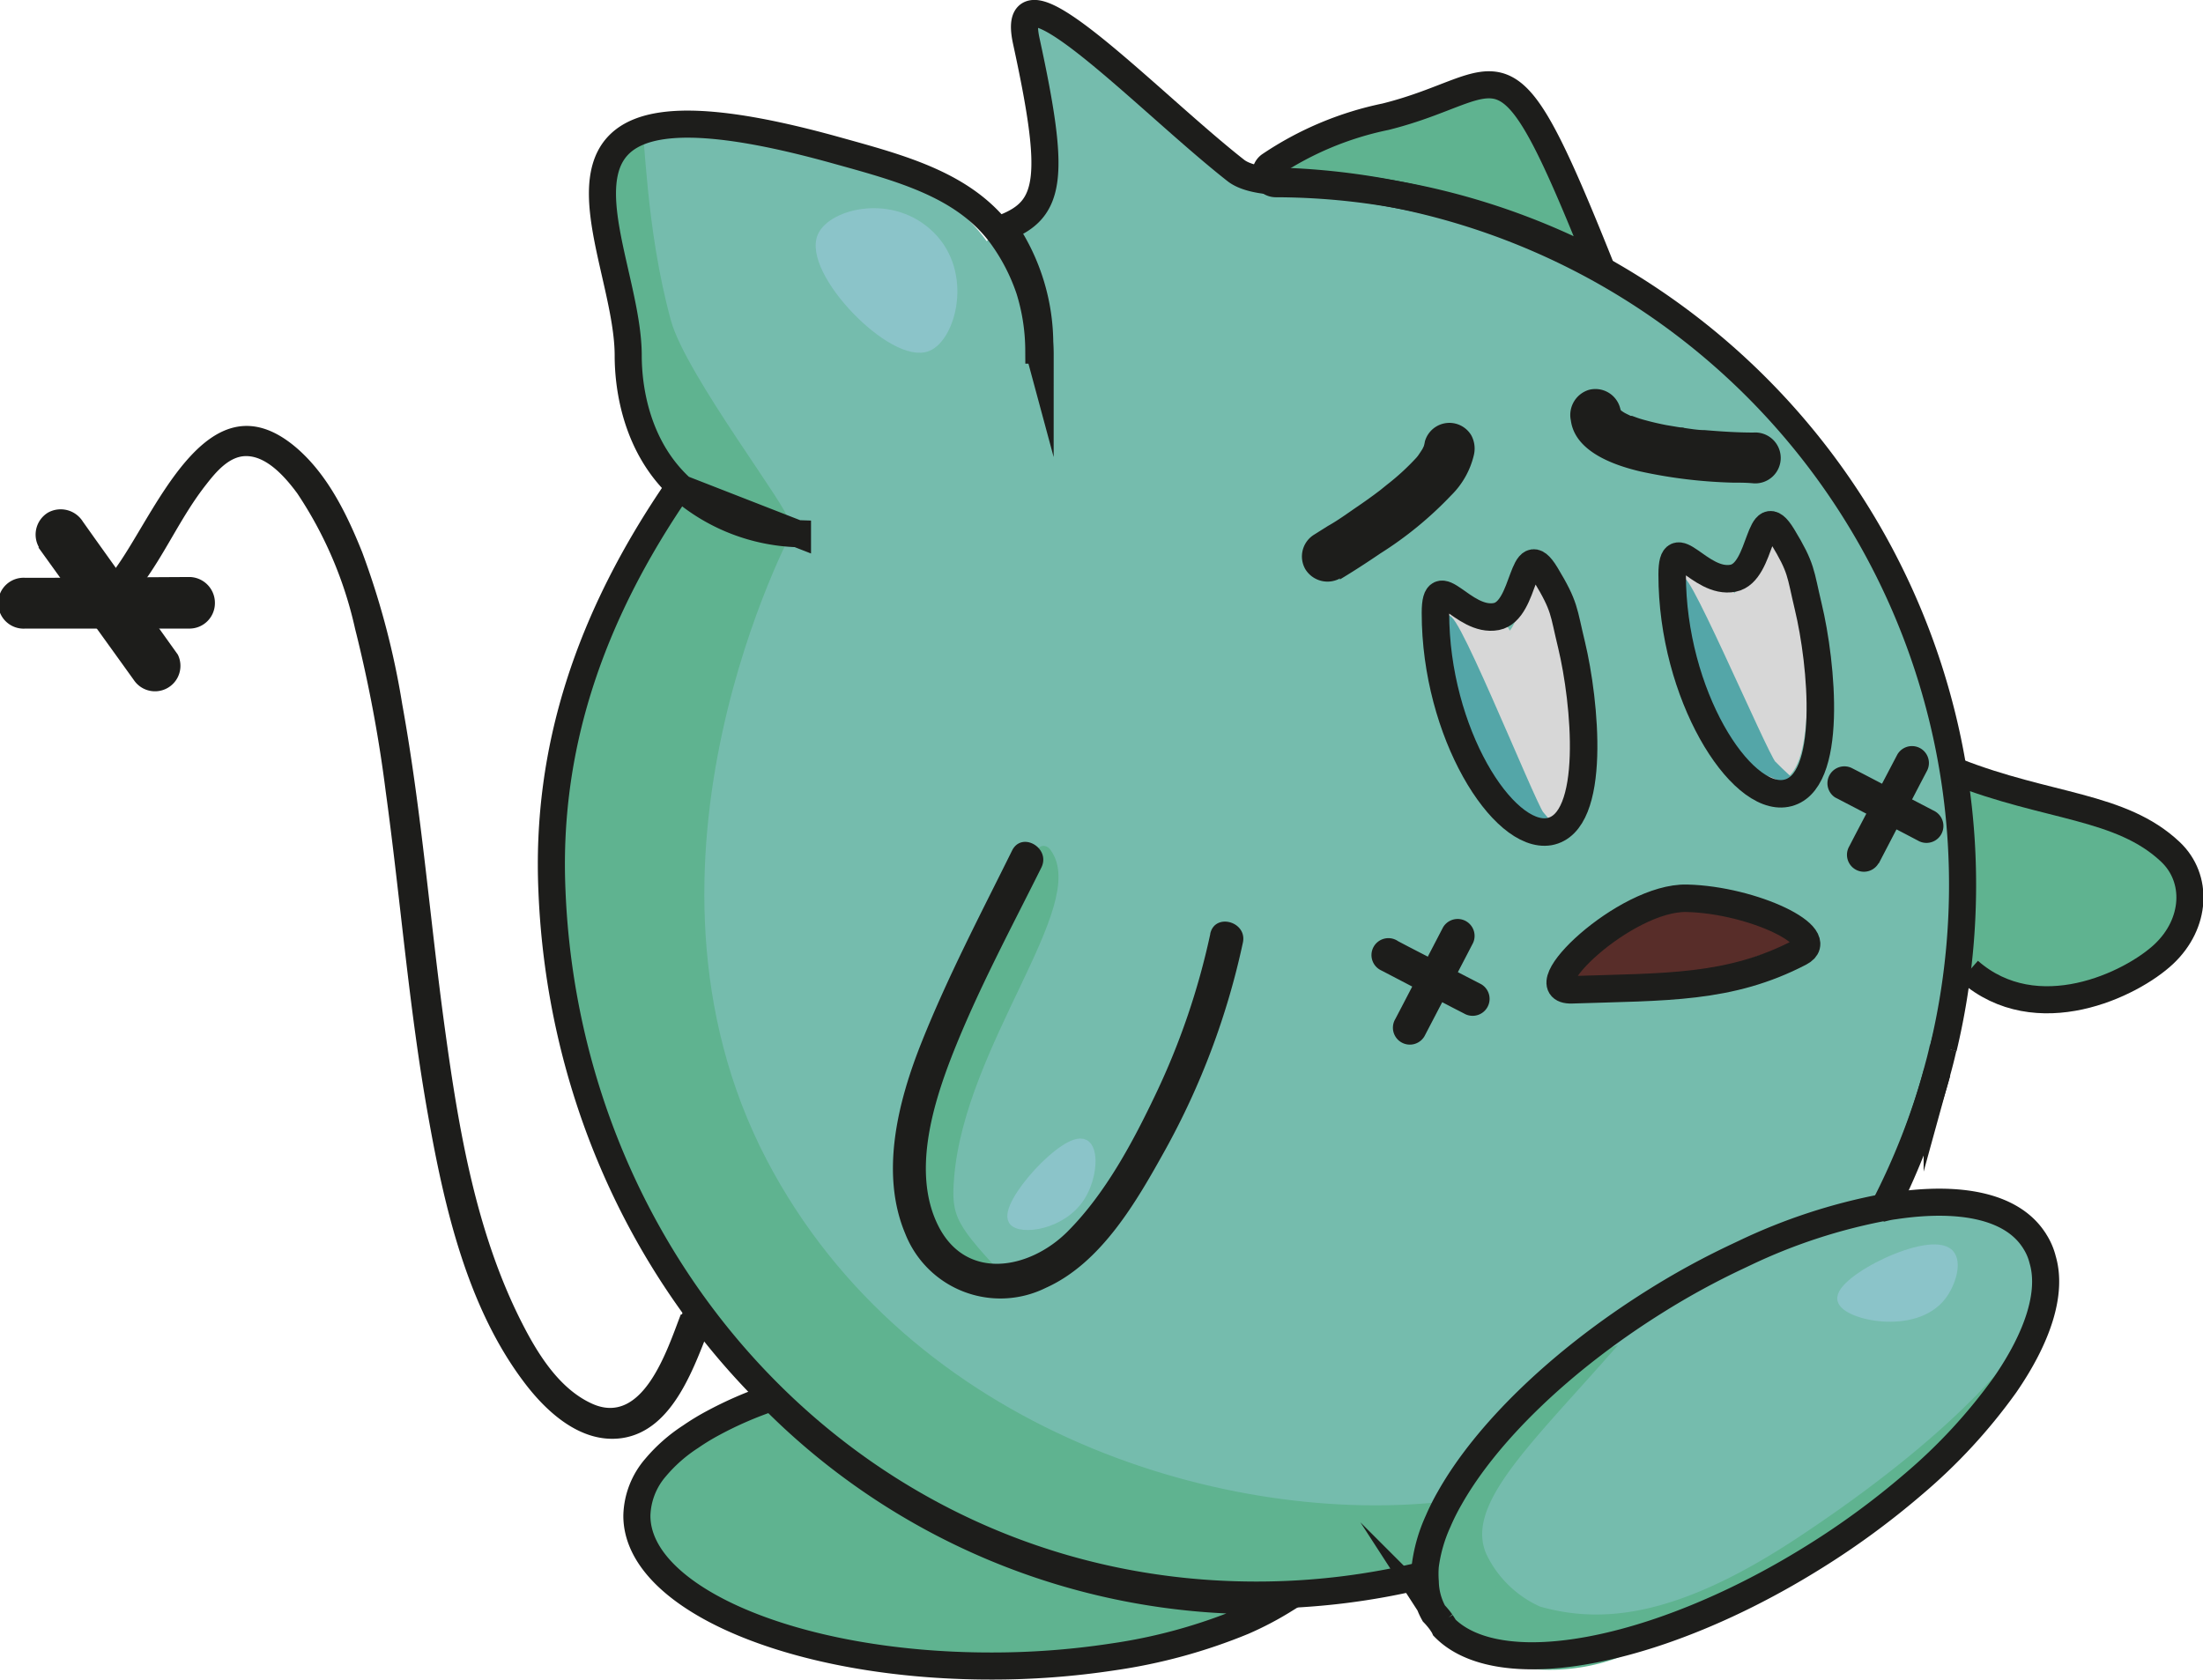 <svg xmlns="http://www.w3.org/2000/svg" viewBox="0 0 162.68 124.06"><defs><style>.cls-1,.cls-3{fill:#75bcad;stroke:#75bcad;}.cls-1,.cls-10,.cls-11,.cls-2,.cls-3,.cls-5,.cls-6,.cls-7,.cls-8,.cls-9{stroke-miterlimit:10;}.cls-1,.cls-2{stroke-width:0.75px;}.cls-2{fill:#5fb390;stroke:#5fb390;}.cls-3{stroke-width:0.74px;}.cls-4{fill:#1d1d1b;}.cls-5,.cls-6{fill:#8bc4c9;stroke:#8bc4c9;}.cls-5,.cls-7,.cls-8,.cls-9{stroke-width:0.75px;}.cls-6{stroke-width:0.74px;}.cls-7{fill:#d7d7d7;stroke:#d7d7d7;}.cls-8{fill:#582d29;stroke:#582d29;}.cls-9{fill:#54a6a8;stroke:#54a6a8;}.cls-10,.cls-11{fill:none;stroke:#1d1d1b;}.cls-10{stroke-width:2px;}.cls-11{stroke-width:2.03px;}</style></defs><g id="Capa_9" data-name="Capa 9"><path class="cls-1" d="M56.43,37.34A13.8,13.8,0,0,1,46.17,25.15c-.43-5.36-3.17-12,1.61-14.45,7.43-3.8,20.38,3.17,21.42,4,1.46,1.16,4.55,3.62,5,7.35C75.19,29.45,65.61,39.45,56.43,37.34Z"/><path class="cls-1" d="M75.56,2C89.62,23.86,39.93,22.39,40.2,64.67c.16,24.71,19.13,39.14,21.68,41,14.73,10.93,34.16,11.32,53,6.39,14-3.66,19.76-17.6,21.68-20.91a54.38,54.38,0,0,0,6.77-19.55A50.41,50.41,0,0,0,141,46.28c-.83-2.26-3.67-13.08-13.93-20.13-24.46-16.77-31-10.45-34.78-13C82.59,6.4,73.73-.82,75.56,2Z"/><path class="cls-2" d="M77.27,63c2.76,3.7-6.34,14.05-7.18,23.87-.27,3.16.16,3.81,4.26,8.15.53.56-2.07-.34-3.37-1.79-1.11-1.23-4.37-2-1.34-15.54.69-3,4-12.47,6.19-12.79C76.6,64.8,76.68,62.22,77.27,63Z"/><path class="cls-2" d="M93.11,12.67c-.17-1.28,10.55-5.8,17.64-5.36,2.07.13,6.39,9.52,5.68,10.58s-4.49-1.82-13-3.58C96.56,12.88,93.21,13.49,93.11,12.67Z"/><path class="cls-2" d="M47,9.38c-.28-.17-6,8.58,2.69,24.36,2.14,3.89,7.83,5.31,8.15,4.81S50.33,27.9,49.2,23.83C47.27,16.86,47.26,9.53,47,9.38Z"/><path class="cls-2" d="M50.13,36.78C38.77,54.69,38.31,68.36,43.85,83.3c8.82,23.8,33.92,40,64.44,31.42,12.65-3.56,21.12-11.76,21.52-13.1.27-.9-8.83,7.93-22.73,9.62-16.23,2-40.14-5-50.8-25.4-11.51-22.08,2-47,2-47C54.28,38.25,50.81,35.72,50.13,36.78Z"/><path class="cls-3" d="M107.52,117.12C104,107,134,87.44,143.31,88.84c3.78.57,6.63,2.28,6.74,3.47,1.25,14.1-27.26,34.42-38.89,28.42A6.92,6.92,0,0,1,107.52,117.12Z"/><path class="cls-2" d="M48.11,109.83c-3.26,5,8,9.62,10.45,10.32,12,3.41,24.9,4.39,33-1.42.55-.39-27.91-10.41-32.39-14.32S49.13,108.25,48.11,109.83Z"/><path class="cls-2" d="M145.4,59c0,12.73.3,15,2.83,14.58,9.26-1.43,13.94-4.64,12.3-8.46C157.57,58.2,145.39,57.1,145.4,59Z"/><path class="cls-2" d="M118.3,100.13c-3.35,1.07-15.29,14.61-12.53,19,2.22,3.49,8.73,5.09,14.28,2.68,23.26-10.11,29.73-21.74,29.41-22.12-.18-.21-3.28,5.43-16.3,14.07-9,6-14.75,6.64-19.57,5.26a8.42,8.42,0,0,1-4.19-4.11C107.8,111.14,112.34,106.86,118.3,100.13Z"/></g><g id="Capa_10" data-name="Capa 10"><path class="cls-4" d="M1.88,46.43l10.59,0H14a1.88,1.88,0,0,0,1.87-1.87A1.91,1.91,0,0,0,14,42.62l-10.6.06H1.88a1.88,1.88,0,1,0,0,3.75Z"/><path class="cls-4" d="M2.83,40.43,9,49l.89,1.24a1.88,1.88,0,0,0,3.24-1.89L7,39.77l-.88-1.24a1.93,1.93,0,0,0-2.57-.67,1.9,1.9,0,0,0-.67,2.57Z"/><path class="cls-4" d="M98.93,42.81c1-.6,2-1.25,3-1.93a27.19,27.19,0,0,0,5.22-4.28,6.17,6.17,0,0,0,1.69-3,2.06,2.06,0,0,0-.19-1.44,1.88,1.88,0,0,0-3.43.45,2.36,2.36,0,0,1-.11.44c-.09.32.12-.23.09-.18a1.3,1.3,0,0,0-.14.26c-.1.17-.21.33-.32.49-.21.31.16-.18.08-.09l-.23.28a17.63,17.63,0,0,1-2.18,2l-.58.47.14-.11-.16.12-.36.27c-.41.3-.83.6-1.26.89-.7.48-1.41,1-2.13,1.4l-1,.63a1.89,1.89,0,0,0-.67,2.56,1.92,1.92,0,0,0,2.57.68Z"/><path class="cls-4" d="M105.19,76.54l3.09-5.93.44-.85a1.25,1.25,0,1,0-2.16-1.26l-3.09,5.94-.44.84a1.25,1.25,0,0,0,2.16,1.26Z"/><path class="cls-4" d="M116,31.06c.31,2.32,3.23,3.32,5.16,3.77a36.2,36.2,0,0,0,6.8.82c.5,0,1,0,1.52.05a1.88,1.88,0,1,0,0-3.75c-1.2,0-2.4-.08-3.6-.18-.53,0-1.06-.1-1.59-.17s.33,0,0,0l-.4-.06-.84-.14c-.51-.1-1-.21-1.51-.35-.23-.06-.47-.13-.69-.21l-.33-.12-.14,0c-.32-.12.32.16.15.06s-.42-.2-.62-.32l-.27-.18s.33.31.08.05a1.8,1.8,0,0,0-.19-.2s.33.39.1.11.07.09.06.15a1.57,1.57,0,0,0-.06-.28,1.89,1.89,0,0,0-2.31-1.31A1.94,1.94,0,0,0,116,31.06Z"/><path class="cls-4" d="M102,71.68l5.35,2.79.76.39a1.25,1.25,0,0,0,1.27-2.16L104,69.92l-.76-.4A1.25,1.25,0,1,0,102,71.68Z"/><path class="cls-4" d="M138.74,63.77l3.09-5.94.44-.84a1.25,1.25,0,0,0-2.16-1.26L137,61.66l-.44.85a1.25,1.25,0,1,0,2.16,1.26Z"/><path class="cls-4" d="M135.51,58.9l5.36,2.79.76.4a1.25,1.25,0,0,0,1.26-2.16l-5.35-2.79-.76-.39a1.25,1.25,0,0,0-1.27,2.15Z"/><path class="cls-5" d="M60.75,17.44C59.58,20,66,26.62,68.49,25.57c1.7-.7,3-5.35.2-8.13S61.51,15.79,60.75,17.44Z"/><path class="cls-5" d="M74.84,90.14c.48.72,3.58.38,4.94-1.8.87-1.4,1-3.46.27-3.81C78.74,83.88,74.1,89,74.84,90.14Z"/><path class="cls-6" d="M136.05,96c.23,1.13,5.33,2.28,7.31-.3.67-.87,1.18-2.44.56-3.08C142.52,91.22,135.75,94.6,136.05,96Z"/><path class="cls-7" d="M114.1,61.31c3.23.27,3-15.48.67-18.46-1.48-1.88-2.65,5.79-3.64,3.85-.61-1.2-2.67-.44-4.8-2.62C106,43.69,109.19,60.89,114.1,61.31Z"/><path class="cls-7" d="M131.22,57.28c3,.08,2-14.38-.33-17-1.46-1.65-2.14,5.46-3.15,3.72-.62-1.07-2.48-.26-4.54-2.16C122.82,41.5,126.68,57.15,131.22,57.28Z"/><path class="cls-8" d="M117.43,73.41c3.09.77,9.29-2.32,13.93-3.68,3-.87-1.88-3.65-7.22-2.71S114.43,72.66,117.43,73.41Z"/><path class="cls-9" d="M124.07,43.45c2.27,12.08,4.14,12.82,6.22,13.4,1.73.49,2.28,1.43.52-.35C130.17,55.84,123.39,39.85,124.07,43.45Z"/><path class="cls-9" d="M106.78,46.31c1.6,12.2,4.12,12,5.47,13.74,1.08,1.36,3.06,2,1.41.17C113.05,59.53,106.31,42.68,106.78,46.31Z"/></g><g id="Capa_2" data-name="Capa 2"><g id="Capa_1" data-name="Capa 1"><path class="cls-10" d="M94.21,13.57a51.55,51.55,0,0,1,23.91,5.94c-7.23-18.06-6.71-13.16-15.8-10.89a23.88,23.88,0,0,0-8.57,3.61A.75.75,0,0,0,94.21,13.57Z"/><path class="cls-11" d="M116.05,47.63c1,4.16,1.9,13.16-1.65,13.8C111,62,106,54.13,106,45.27c0-3.45,2,.75,4.5.27,2.23-.44,1.85-6.06,3.64-3.1C115.59,44.84,115.44,45.13,116.05,47.63Z"/><path class="cls-11" d="M133.53,44.81c1,4.15,1.9,13.15-1.65,13.79-3.38.62-8.4-7.3-8.4-16.16,0-3.44,2,.76,4.5.27,2.22-.43,1.85-6.05,3.64-3.1C133.07,42,132.93,42.3,133.53,44.81Z"/><path class="cls-11" d="M132.91,70.35c2.23-1.16-3.47-3.88-8.34-4-4.54-.12-11.87,6.87-8.5,6.76C123,72.88,127.7,73.06,132.91,70.35Z"/><path class="cls-10" d="M74.13,16.83c3.51-1.36,3.85-3.71,1.66-13.78-1.45-6.63,9,4.47,15.48,9.55,1.2.93,4,.81,4,.81a52,52,0,0,1,48.24,64"/><path class="cls-10" d="M139.13,89.19a51.92,51.92,0,0,0,3.92-10"/><path class="cls-10" d="M143.49,77.4c-.13.59-.28,1.17-.44,1.75a52.28,52.28,0,0,1-3.8,10"/><path class="cls-10" d="M105.25,116.31a51.91,51.91,0,0,1-12.49,1.51c-28.73,0-50.83-23.33-52-52C40.3,55.41,43.46,45.67,50.12,36l.21.08,8.56,3.34a13.79,13.79,0,0,1-8.56-3.34c-3.31-3-3.94-7.34-3.94-9.81,0-8.4-9.83-22.14,15.21-15.21,5,1.39,9.78,2.61,12.53,6.58A14.83,14.83,0,0,1,76.21,22a15.17,15.17,0,0,1,.6,4.23l-.1-.37A15.3,15.3,0,0,0,74,17.24l.29-.11a15.1,15.1,0,0,1,2.49,8.34"/></g><g id="Capa_6" data-name="Capa 6"><path class="cls-10" d="M148.07,102.28a40.45,40.45,0,0,1-6.78,7.35,59,59,0,0,1-7.24,5.32c-7.79,4.88-15.73,7.47-21.29,7.35-2.66-.06-4.78-.74-6.09-2.07a1.34,1.34,0,0,0-.13-.23l-.11-.17a5.83,5.83,0,0,0-.55-.66,5,5,0,0,1-.63-2.32,7.76,7.76,0,0,1,0-1.19,11.48,11.48,0,0,1,.94-3.28,16.22,16.22,0,0,1,.86-1.72c2.67-4.74,8.1-10.1,15.17-14.53a57.4,57.4,0,0,1,6.09-3.33l.55-.26a41.88,41.88,0,0,1,10.22-3.35.17.17,0,0,1,.12,0q.33-.08.66-.12c4.84-.73,8.63,0,10.29,2.46a1.63,1.63,0,0,1,.11.17,4.52,4.52,0,0,1,.58,1.35C151.56,95.51,150.48,98.78,148.07,102.28Z"/><path class="cls-10" d="M94.8,118.19a23.61,23.61,0,0,1-3,1.57,40.25,40.25,0,0,1-9.64,2.63,59.1,59.1,0,0,1-9,.67c-14.43,0-26.13-5-26.13-11.1a5.64,5.64,0,0,1,1.38-3.56A11.65,11.65,0,0,1,51,106.12a17,17,0,0,1,1.64-1A27.69,27.69,0,0,1,57,103.23a50.5,50.5,0,0,0,36.08,15Q94,118.22,94.8,118.19Z"/><path class="cls-4" d="M89.37,69a53.6,53.6,0,0,1-4,11.76c-1.69,3.56-3.73,7.39-6.53,10.2s-7.52,3.71-9.58-.47c-1.87-3.8-.43-8.72,1-12.41,1.87-4.8,4.35-9.4,6.64-14,.71-1.44-1.44-2.7-2.16-1.26C72.45,67.45,70,72.11,68.05,77c-1.72,4.31-3.09,9.64-1.2,14.13a7.55,7.55,0,0,0,10.37,4c4.12-1.84,6.73-6.42,8.83-10.2a55.75,55.75,0,0,0,5.73-15.3c.34-1.56-2.07-2.23-2.41-.66Z"/><path class="cls-4" d="M50.27,97.1c-1,2.59-2.8,8.36-6.62,6.55-2.42-1.13-4-3.75-5.14-6C35.14,91,33.87,83.39,32.87,76.11,31.76,68.07,31.15,60,29.7,52A59,59,0,0,0,26.75,40.8C25.63,38,24.18,35,21.8,33c-6.59-5.5-10.39,5.21-13.45,9.22-.88,1.16,1.08,2.29,2,1.14,1.83-2.4,3-5.2,4.89-7.59.7-.9,1.69-2.09,2.94-2.08,1.55,0,2.92,1.6,3.77,2.75a29.46,29.46,0,0,1,4.27,10,101.15,101.15,0,0,1,2.26,12c1.1,8,1.72,16.08,3.14,24,1.18,6.64,2.85,14,7,19.55,1.66,2.24,4.23,4.65,7.27,4.24,3.89-.54,5.42-5.44,6.66-8.54.54-1.36-1.65-1.95-2.19-.61Z"/></g><g id="Capa_4" data-name="Capa 4"><path class="cls-10" d="M145.4,71.72c5,4.38,12,1,14.39-1.25s2.56-5.59.48-7.55c-3.65-3.45-9.05-3.26-15.83-5.93"/></g></g></svg>